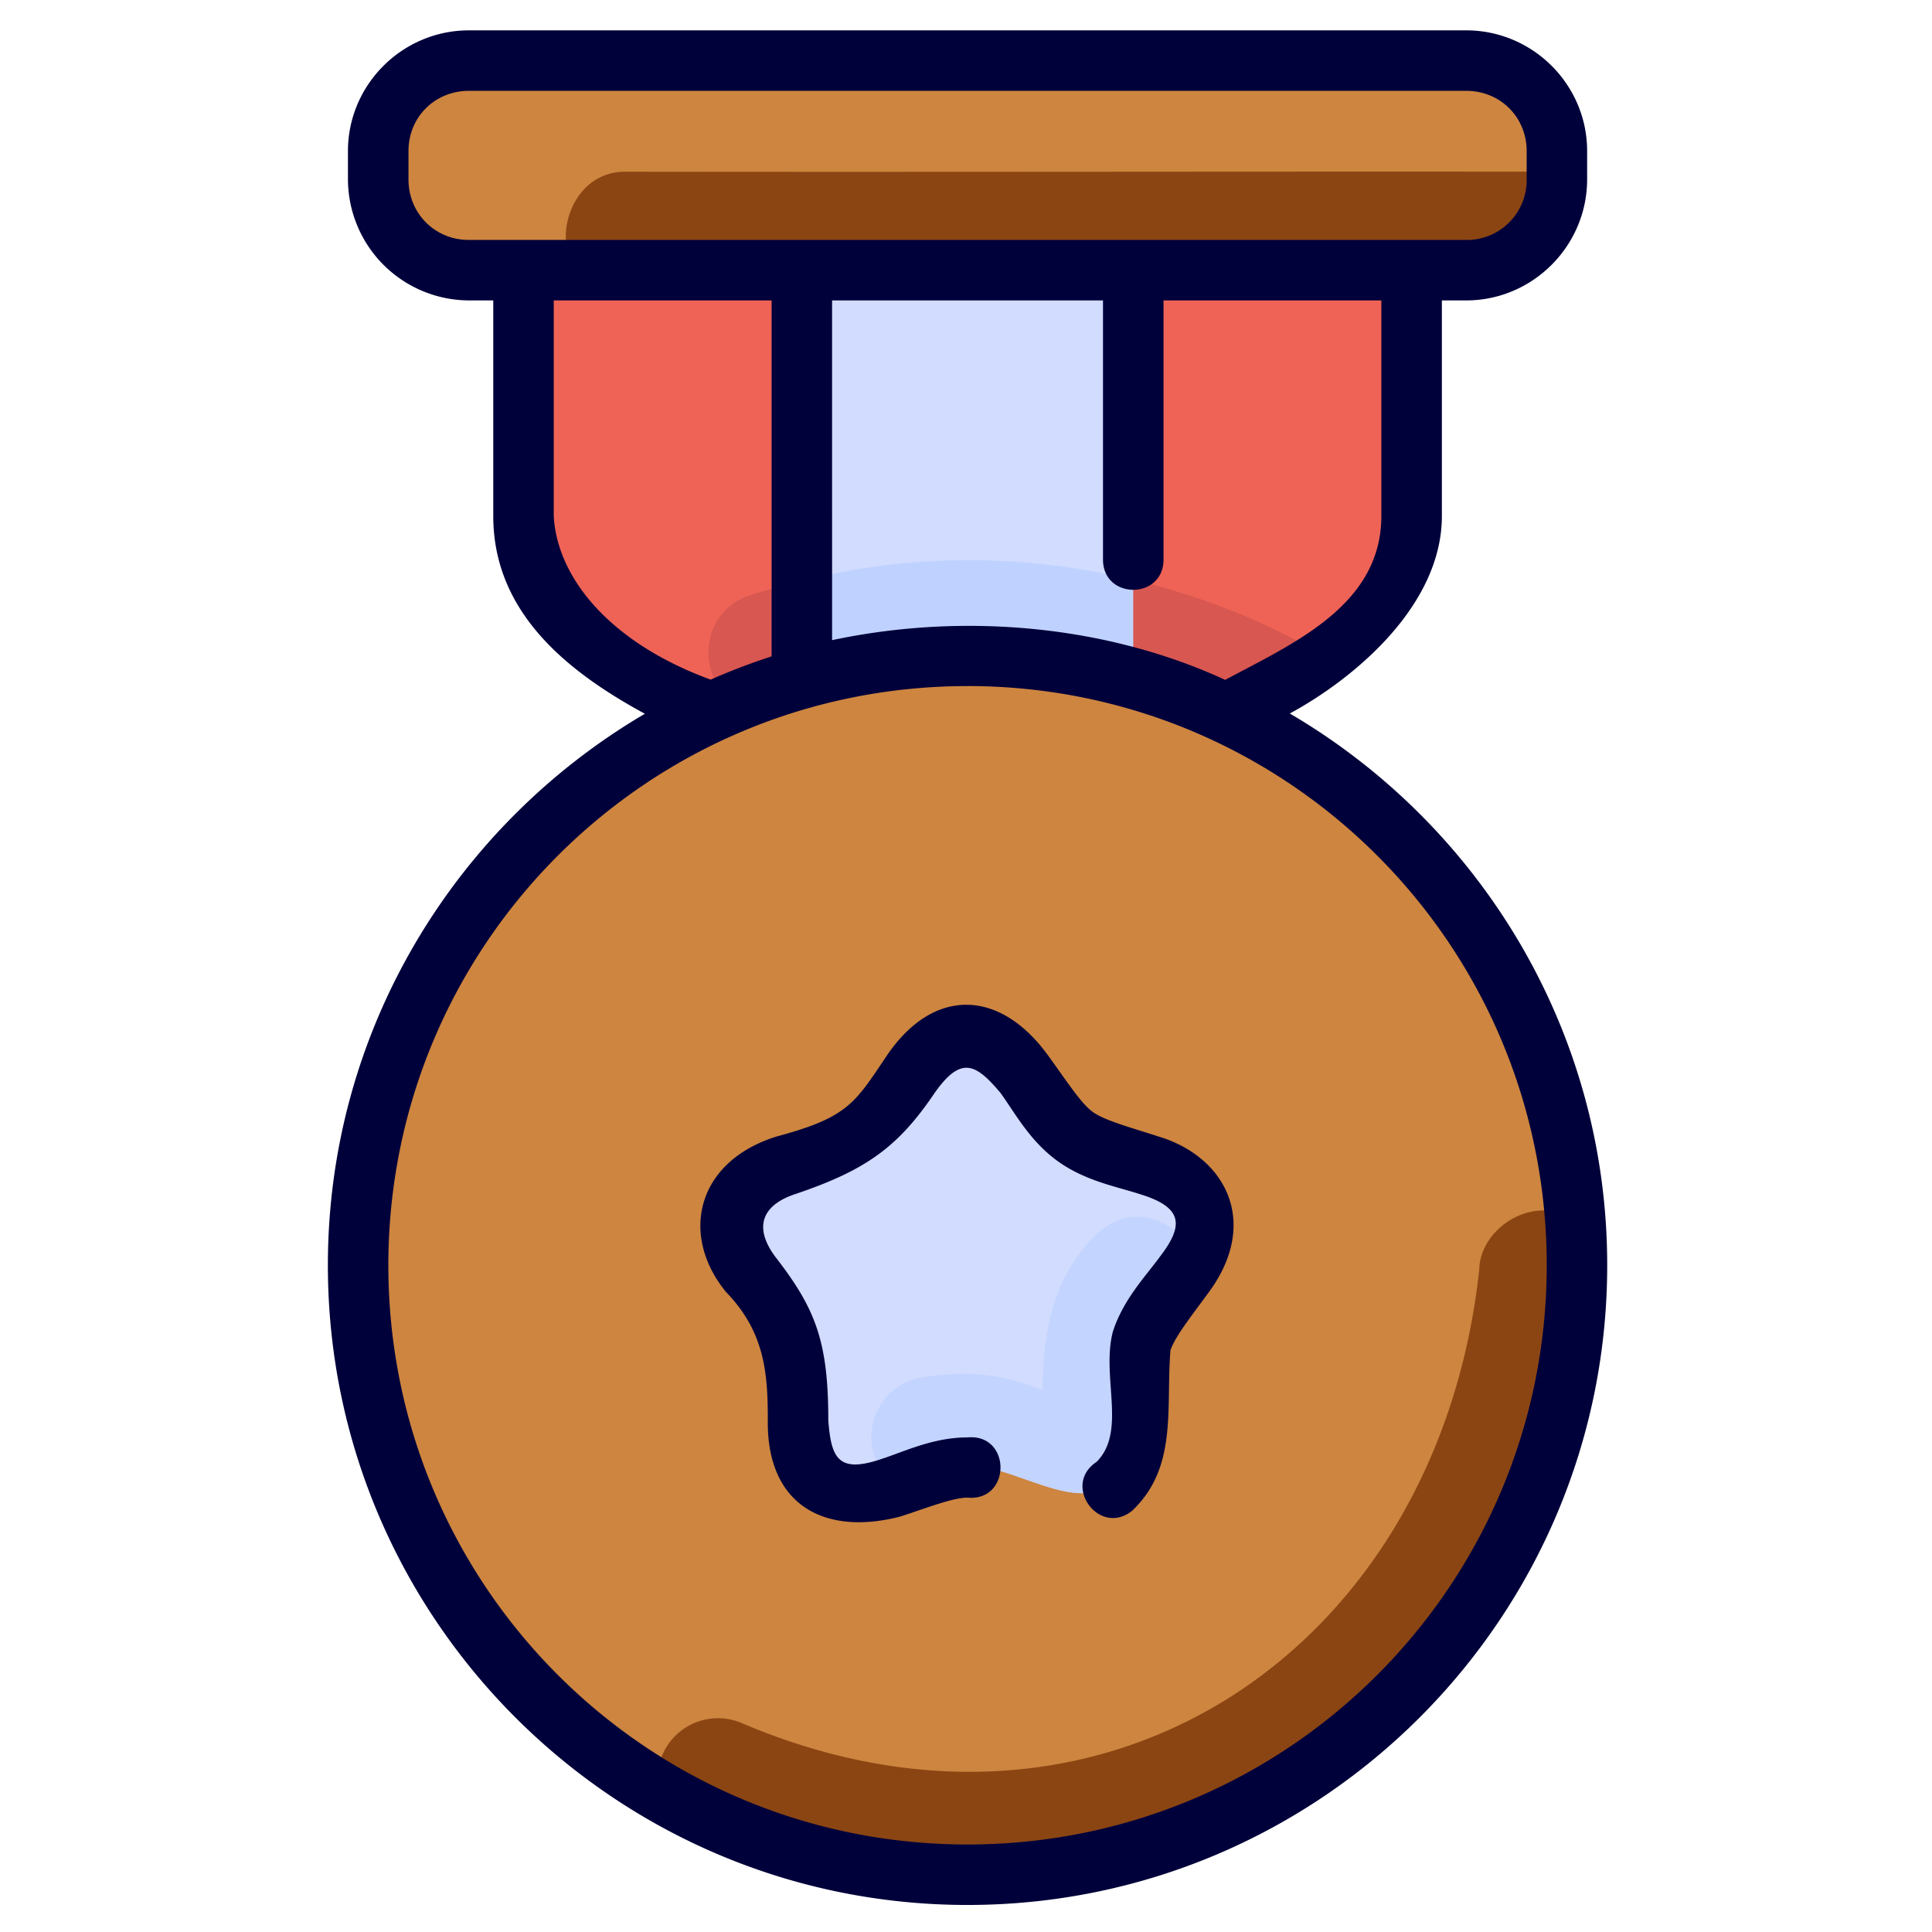 <svg id="SvgjsSvg1034" width="256" height="256" xmlns="http://www.w3.org/2000/svg" version="1.1"
     xmlns:xlink="http://www.w3.org/1999/xlink" xmlns:svgjs="http://svgjs.com/svgjs">
    <defs id="SvgjsDefs1035"></defs>
    <g id="SvgjsG1036">
        <svg xmlns="http://www.w3.org/2000/svg" viewBox="0 0 16.933 16.933" width="256" height="256">
            <path fill="#ef6356"
                  d="M4.58 2.235v2.28c0 .921 1 1.415 1.801 1.8 1.531-.697 3.05-.526 4.249.032.745-.42 1.689-.853 1.723-1.833V2.235Z"
                  class="coloref6356 svgShape"></path>
            <path style="line-height:normal;font-variant-ligatures:normal;font-variant-position:normal;font-variant-caps:normal;font-variant-numeric:normal;font-variant-alternates:normal;font-feature-settings:normal;text-indent:0;text-align:start;text-decoration-line:none;text-decoration-style:solid;text-decoration-color:#000;text-transform:none;text-orientation:mixed;shape-padding:0;isolation:auto;mix-blend-mode:normal"
                  fill="#d85750"
                  d="M32 18.527c-3.133 0-5.788.717-7.094 1.13-1.985.54-1.959 3.364.035 3.868 5.505-2.22 10.916-1.546 15.235.465 1.205-.68 2.568-1.38 3.72-2.236-4.123-2.457-8.505-3.227-11.896-3.227Z"
                  color="#000" font-family="sans-serif" font-weight="400" overflow="visible" transform="scale(.265)"
                  class="colord85750 svgShape"></path>
            <path fill="#d1dcff" d="M7.017 2.235v3.84a4.938 4.938 0 0 1 2.9 0v-3.84Z"
                  class="colord1dcff svgShape"></path>
            <path style="line-height:normal;font-variant-ligatures:normal;font-variant-position:normal;font-variant-caps:normal;font-variant-numeric:normal;font-variant-alternates:normal;font-feature-settings:normal;text-indent:0;text-align:start;text-decoration-line:none;text-decoration-style:solid;text-decoration-color:#000;text-transform:none;text-orientation:mixed;shape-padding:0;isolation:auto;mix-blend-mode:normal"
                  fill="#bfd2ff"
                  d="M26.52 19.219v3.742c3.635-1.112 7.4-1.08 10.96-.002v-3.777c-3.537-.873-7.427-.883-10.96.037z"
                  color="#000" font-family="sans-serif" font-weight="400" overflow="visible" transform="scale(.265)"
                  class="colorbfd2ff svgShape"></path>
            <path fill="#CD853F"
                  d="M4.104.529h8.726c.44 0 .793.354.793.794v.247c0 .44-.354.793-.793.793H4.104a.792.792 0 0 1-.794-.793v-.247c0-.44.354-.794.794-.794zm9.695 10.543a5.332 5.332 0 0 1-5.332 5.332 5.332 5.332 0 0 1-5.333-5.332 5.332 5.332 0 0 1 5.333-5.333 5.332 5.332 0 0 1 5.332 5.333z"
                  class="colorffc861 svgShape"></path>
            <path fill="#d1dcff"
                  d="M9.751 13.007c-.346.251-.857-.166-1.284-.166-.427 0-.938.417-1.284.166-.346-.25-.107-.866-.24-1.272-.131-.406-.686-.763-.554-1.17.132-.406.79-.37 1.136-.62.346-.252.514-.89.941-.89.428 0 .596.638.942.89.345.25 1.004.213 1.136.62.132.406-.422.763-.554 1.17-.132.406.107 1.02-.239 1.272z"
                  class="colord1dcff svgShape"></path>
            <path style="line-height:normal;font-variant-ligatures:normal;font-variant-position:normal;font-variant-caps:normal;font-variant-numeric:normal;font-variant-alternates:normal;font-feature-settings:normal;text-indent:0;text-align:start;text-decoration-line:none;text-decoration-style:solid;text-decoration-color:#000;text-transform:none;text-orientation:mixed;shape-padding:0;isolation:auto;mix-blend-mode:normal"
                  fill="#c3d4ff"
                  d="M9.613 290.884c-.346.327-.472.78-.475 1.367-.402-.154-.658-.17-1.062-.111a.53.53 0 0 0-.244.933c.213-.072.433-.165.635-.165.428 0 .938.417 1.284.166.346-.251.107-.866.239-1.272.087-.268.356-.513.492-.767-.302-.381-.64-.37-.87-.151z"
                  color="#000" font-family="sans-serif" font-weight="400" overflow="visible"
                  transform="translate(0 -280.067)" class="colorc3d4ff svgShape"></path>
            <path style="line-height:normal;font-variant-ligatures:normal;font-variant-position:normal;font-variant-caps:normal;font-variant-numeric:normal;font-variant-alternates:normal;font-feature-settings:normal;text-indent:0;text-align:start;text-decoration-line:none;text-decoration-style:solid;text-decoration-color:#000;text-transform:none;text-orientation:mixed;shape-padding:0;isolation:auto;mix-blend-mode:normal"
                  fill="#8B4513"
                  d="M5.045 282.43h7.785c.44 0 .793-.354.793-.793v-.065c-2.713-.003-5.435.004-8.145 0-.46 0-.642.572-.433.858zm7.92 8.763c-.363 3.35-3.306 5.318-6.457 3.979a.53.53 0 0 0-.74.559c.817.482 1.75.738 2.699.74a5.332 5.332 0 0 0 5.317-5.726c-.367-.21-.812.096-.819.448z"
                  color="#000" font-family="sans-serif" font-weight="400" overflow="visible"
                  transform="translate(0 -280.067)" class="colorffab61 svgShape"></path>
            <path style="line-height:normal;font-variant-ligatures:normal;font-variant-position:normal;font-variant-caps:normal;font-variant-numeric:normal;font-variant-alternates:normal;font-feature-settings:normal;text-indent:0;text-align:start;text-decoration-line:none;text-decoration-style:solid;text-decoration-color:#000;text-transform:none;text-orientation:mixed;shape-padding:0;isolation:auto;mix-blend-mode:normal"
                  fill="#00003a"
                  d="M15.51 1.004c-2.199 0-4.002 1.793-4.002 3.992v.938a4.017 4.017 0 0 0 4.002 4.002h.804v7.13c0 3.215 2.486 5.167 5.014 6.541-6.261 3.677-10.484 10.465-10.484 18.24 0 11.672 9.485 21.157 21.156 21.157 11.67 0 21.156-9.485 21.156-21.156 0-7.782-4.228-14.576-10.498-18.25 2.116-1.145 5.03-3.56 5.03-6.532v-7.13h.804c2.199 0 4-1.804 4-4.002v-.938c0-2.199-1.801-3.992-4-3.992zm0 2h32.982c1.125 0 2 .867 2 1.992v.938a1.976 1.976 0 0 1-2 2.002H15.51c-1.126 0-2-.877-2-2.002v-.938c0-1.125.874-1.992 2-1.992zm2.804 6.932h7.206v11.773c-.688.222-1.36.48-2.016.768-3.3-1.205-5.077-3.343-5.19-5.41zm9.206 0h8.96v8.57c0 1.334 2.002 1.334 2.002 0v-8.57h7.204v7.13c0 2.956-2.912 4.211-5.165 5.42-3.941-1.817-8.667-2.234-13.001-1.314zM32 22.69c10.59 0 19.156 8.567 19.156 19.157S42.59 61.004 32 61.004c-10.59 0-19.156-8.566-19.156-19.156 0-10.59 8.566-19.157 19.156-19.157zM29.299 34.96c-1.03 1.532-1.269 2-3.617 2.629-2.681.841-3.194 3.285-1.668 5.144 1.284 1.324 1.383 2.697 1.38 4.245-.033 2.814 1.883 3.823 4.377 3.181.92-.299 1.747-.627 2.229-.627 1.453.13 1.453-2.122 0-1.992-1.133 0-2.073.463-2.85.715-1.44.49-1.66-.047-1.755-1.277 0-2.64-.434-3.713-1.764-5.426-.752-1.027-.355-1.722.67-2.059 2.344-.792 3.4-1.553 4.615-3.351.877-1.245 1.368-.95 2.17 0 .48.66.966 1.586 1.883 2.252.916.665 1.954.847 2.73 1.1 1.453.442 1.44 1.052.672 2.058-.48.66-1.214 1.41-1.564 2.488-.392 1.492.468 3.303-.54 4.31-1.161.769.084 2.485 1.174 1.618 1.522-1.438 1.113-3.4 1.27-5.307.149-.458.709-1.153 1.277-1.935 1.682-2.296.559-4.467-1.67-5.137-.92-.299-1.787-.53-2.177-.813-.39-.283-.871-1.034-1.44-1.816-1.62-2.282-3.858-2.327-5.402 0z"
                  color="#000" font-family="sans-serif" font-weight="400" overflow="visible" transform="scale(.265)"
                  class="color00003a svgShape"></path>
        </svg>
    </g>
</svg>